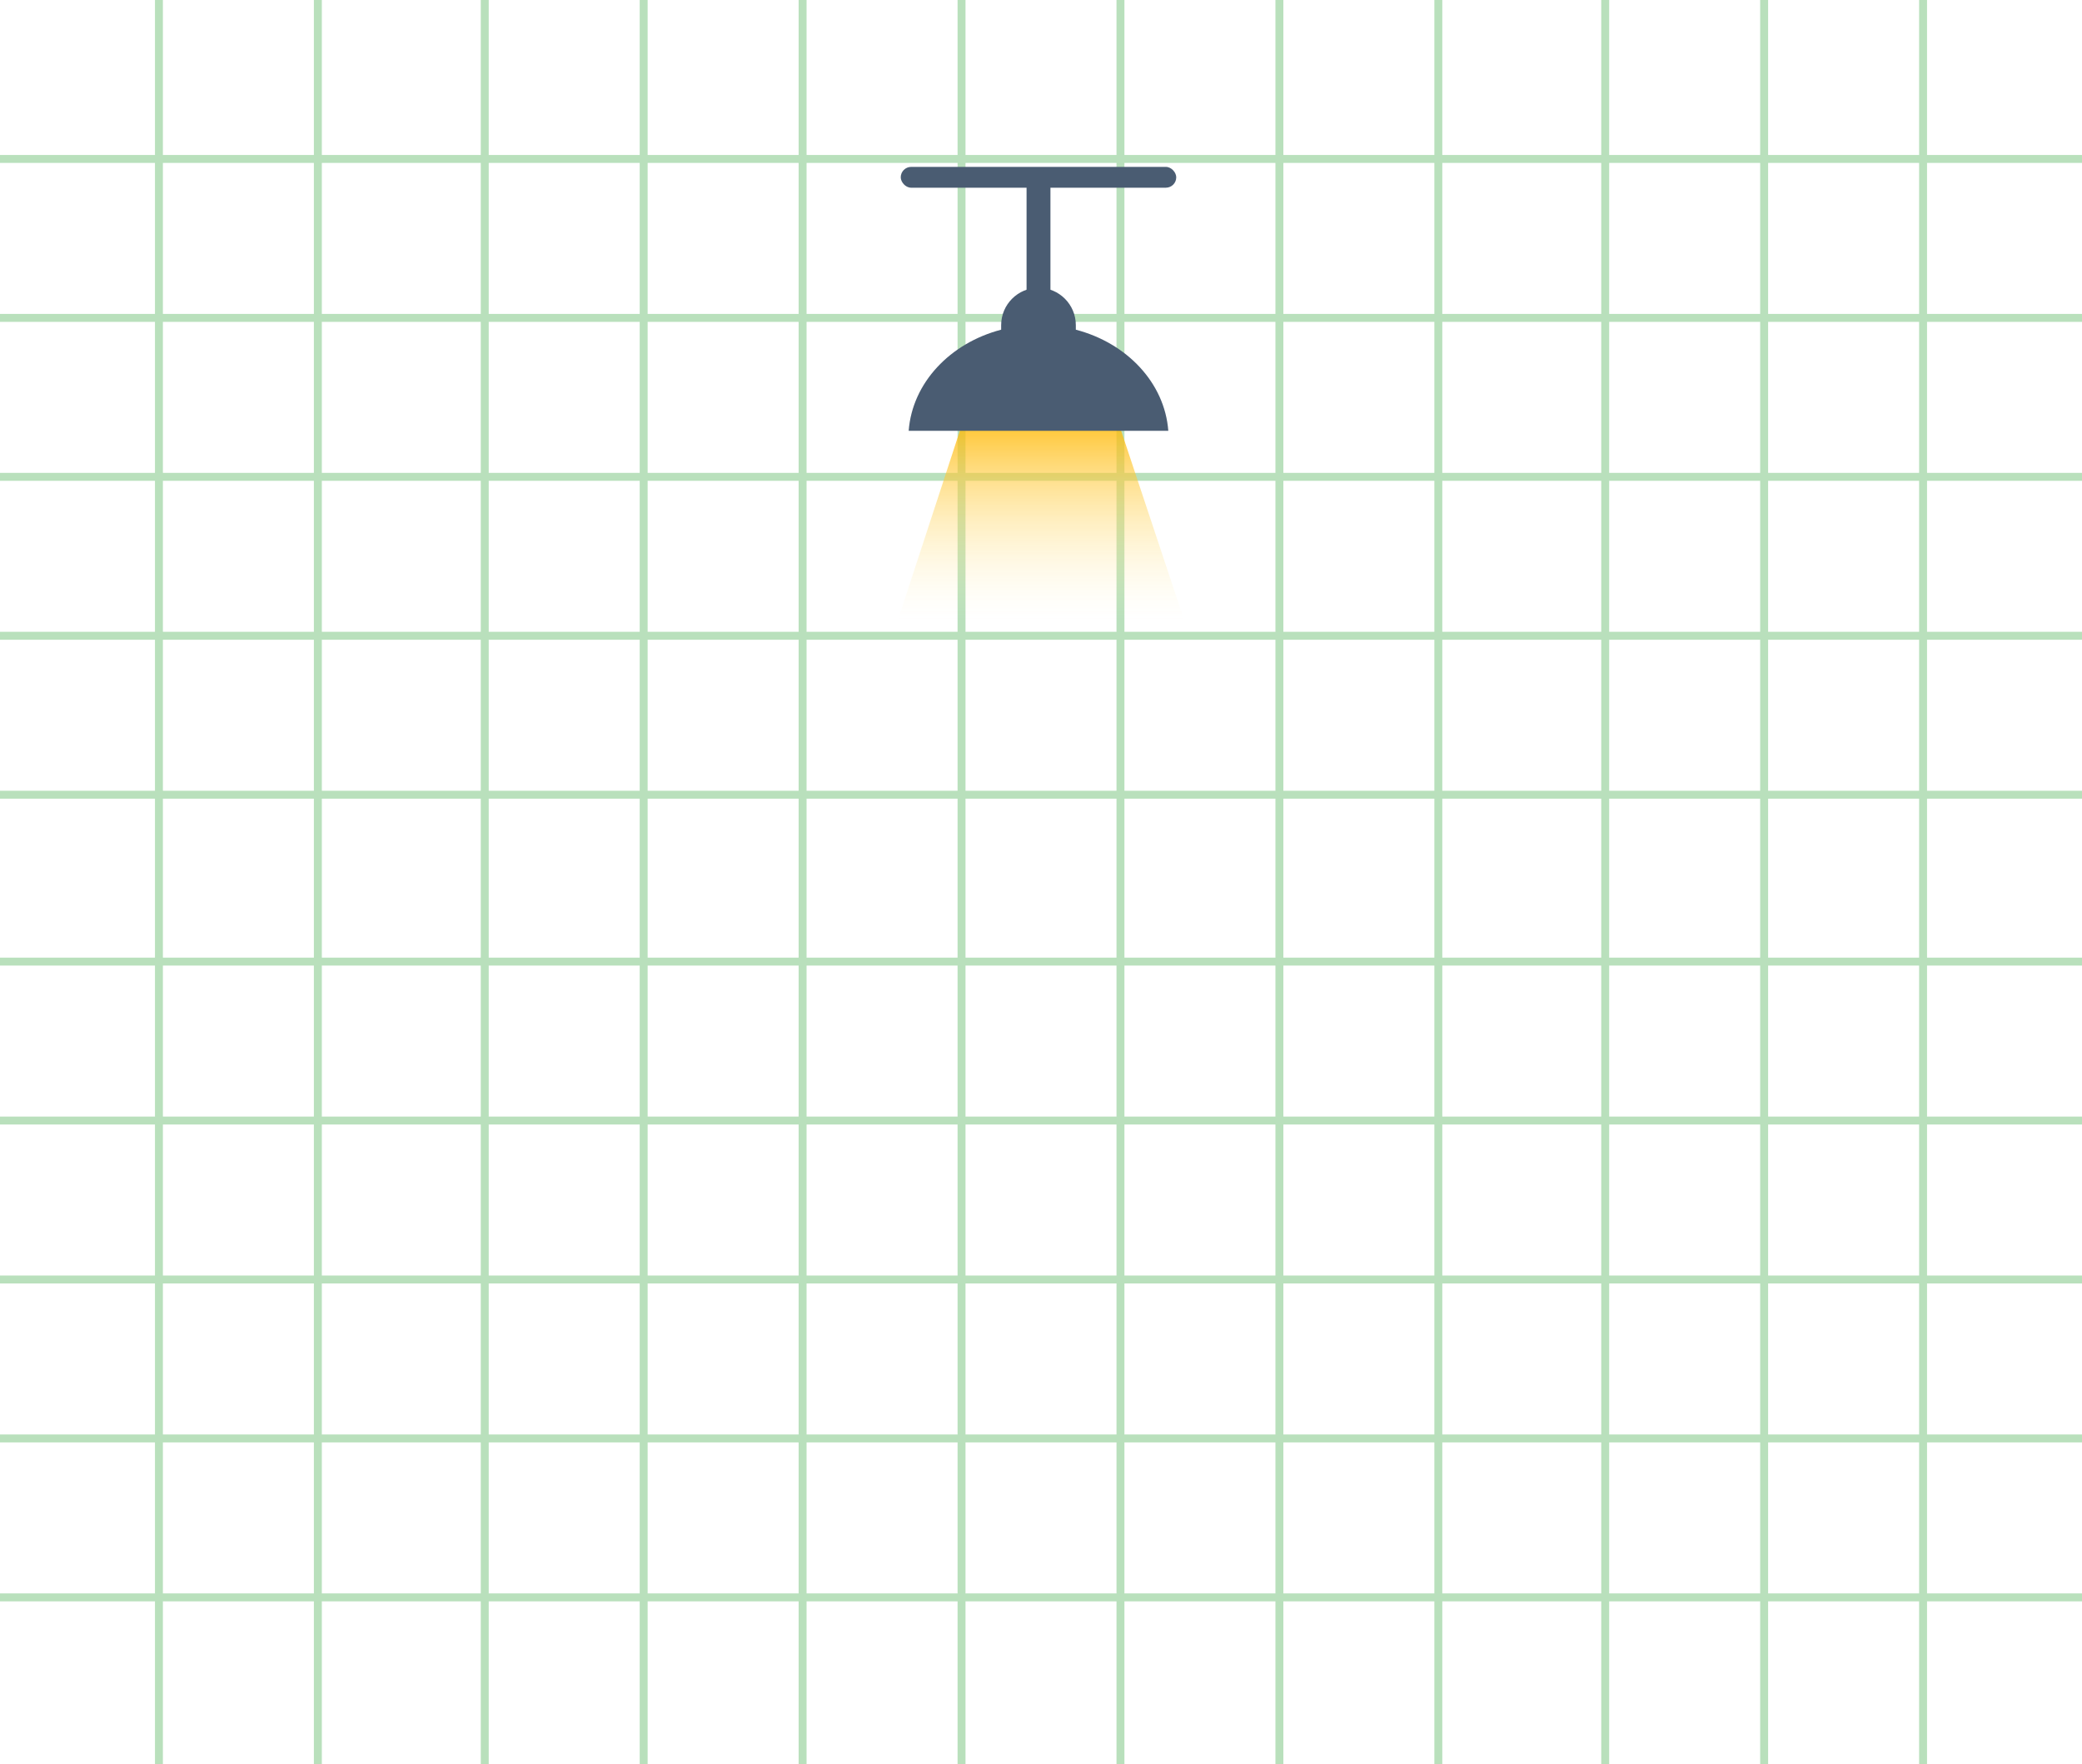 <svg width="262" height="222" viewBox="0 0 262 222" fill="none" xmlns="http://www.w3.org/2000/svg">
<g opacity="0.5">
<path d="M0 20H262" stroke="#73C27A"/>
<path d="M0 40H262" stroke="#73C27A"/>
<path d="M0 60H262" stroke="#73C27A"/>
<path d="M0 80H262" stroke="#73C27A"/>
<path d="M0 100H262" stroke="#73C27A"/>
<path d="M0 121H262" stroke="#73C27A"/>
<path d="M0 141H262" stroke="#73C27A"/>
<path d="M0 161H262" stroke="#73C27A"/>
<path d="M0 181H262" stroke="#73C27A"/>
<path d="M0 201H262" stroke="#73C27A"/>
<path d="M222 0L222 222" stroke="#73C27A"/>
<path d="M242 0L242 222" stroke="#73C27A"/>
<path d="M20 0L20 222" stroke="#73C27A"/>
<path d="M202 0L202 222" stroke="#73C27A"/>
<path d="M181 0L181 222" stroke="#73C27A"/>
<path d="M161 0L161 222" stroke="#73C27A"/>
<path d="M141 0L141 222" stroke="#73C27A"/>
<path d="M121 0L121 222" stroke="#73C27A"/>
<path d="M101 0L101 222" stroke="#73C27A"/>
<path d="M81 0L81 222" stroke="#73C27A"/>
<path d="M61 0L61 222" stroke="#73C27A"/>
<path d="M40 0L40 222" stroke="#73C27A"/>
</g>
<path d="M121.588 51.77L113 78H149L140.277 51.77H121.588Z" fill="url(#paint0_linear_1052_10878)"/>
<rect x="113.35" y="21" width="34.669" height="2.619" rx="1.309" fill="#4A5C72"/>
<rect x="132.188" y="21.308" width="20.28" height="3.005" rx="1.502" transform="rotate(90 132.188 21.308)" fill="#4A5C72"/>
<path fill-rule="evenodd" clip-rule="evenodd" d="M130.685 36.211C128.09 36.211 125.986 38.315 125.986 40.91V41.486C119.569 43.159 114.805 48.17 114.349 54.208H147.02C146.564 48.17 141.801 43.158 135.383 41.486V40.91C135.383 38.315 133.279 36.211 130.685 36.211Z" fill="#4A5C72"/>
<defs>
<linearGradient id="paint0_linear_1052_10878" x1="130.999" y1="53.508" x2="130.999" y2="78" gradientUnits="userSpaceOnUse">
<stop stop-color="#FFB803" stop-opacity="0.8"/>
<stop offset="1" stop-color="#FFF6C8" stop-opacity="0"/>
</linearGradient>
</defs>
</svg>
